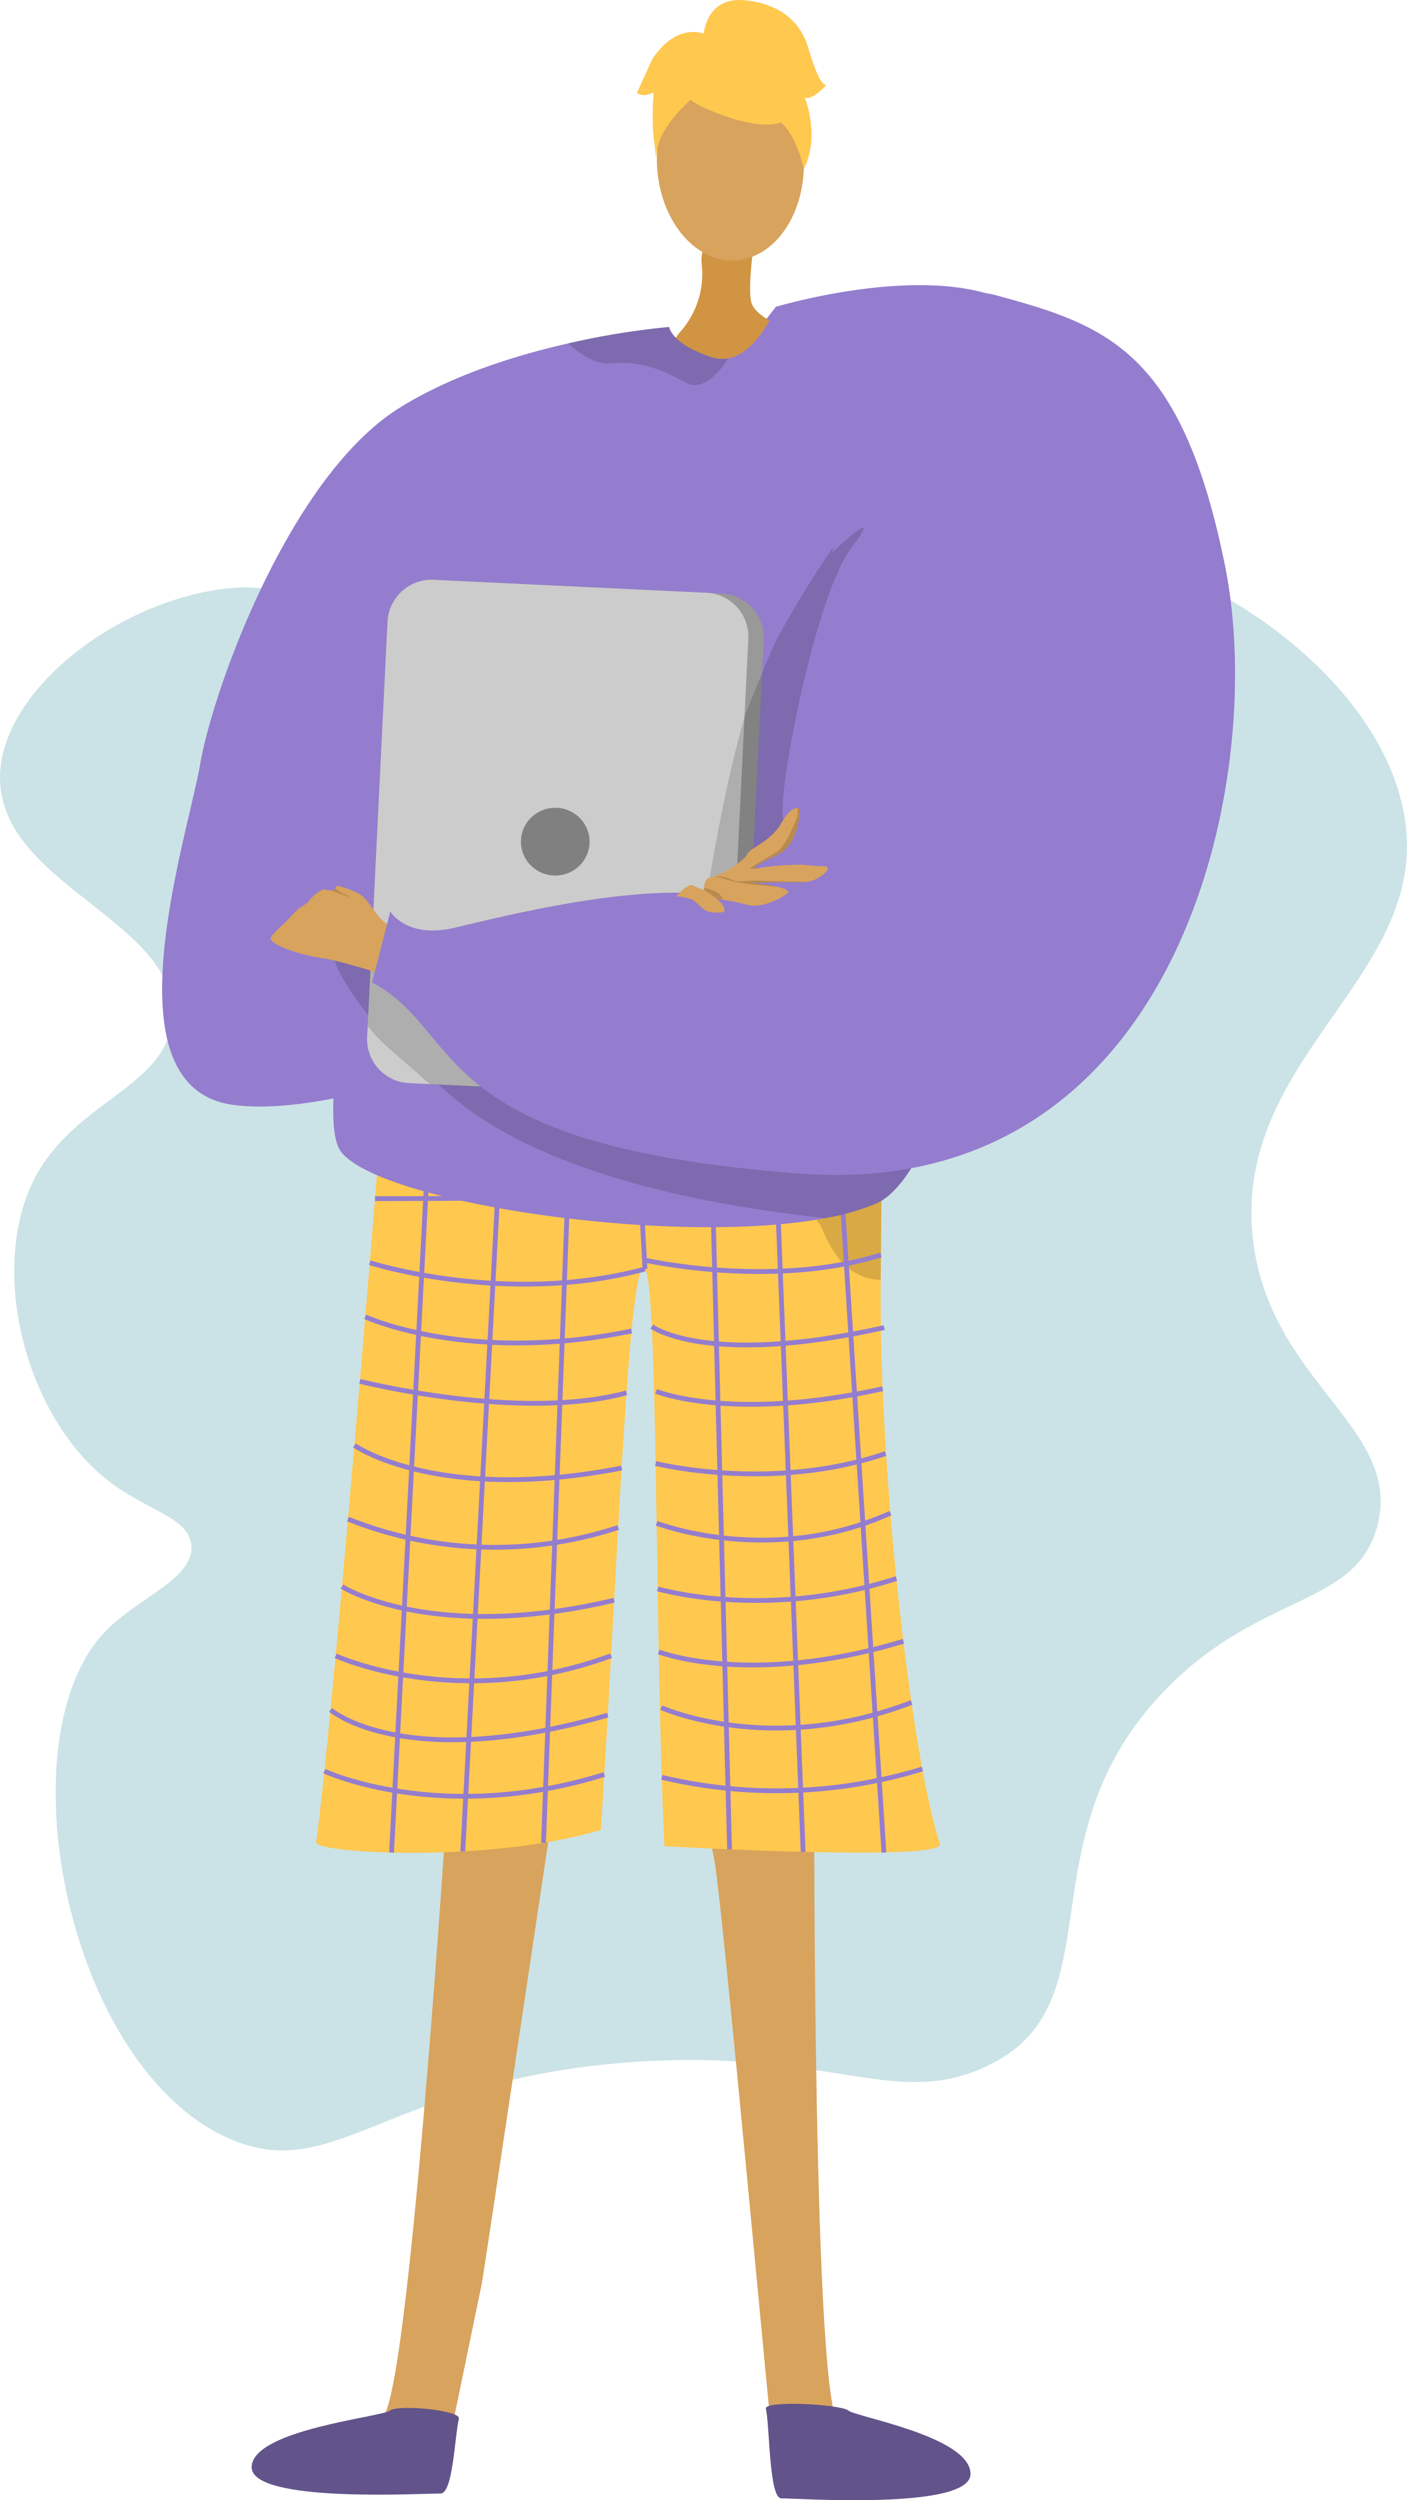 <svg xmlns="http://www.w3.org/2000/svg" width="246.32" height="437.405" viewBox="0 0 246.32 437.405"><defs><style>.a{fill:#b6d7db;opacity:0.71;}.b{fill:#d8a35d;}.c{fill:#62548a;}.d{fill:#ffc84f;}.e{opacity:0.3;}.f{opacity:0.5;}.g{fill:none;stroke:#947dce;stroke-miterlimit:10;stroke-width:0.84px;}.h{fill:#947dce;}.i{fill:#d19442;}.j{fill:#999;}.k{fill:#ccc;}.l{fill:gray;}.m{opacity:0.15;}</style></defs><g transform="translate(-764.291 -131.279)"><path class="a" d="M782.713,416.7c-17.981,18.724-6.733,76.314,21.767,88.745,18.58,8.1,27.652-10.329,70.326-13.4,35.548-2.554,46.8,8.976,63.628,0,20.724-11.056,5.587-38.481,28.465-63.628,17.166-18.868,34.628-15.518,38.511-30.139,4.583-17.254-18.9-25.045-21.767-50.233-3.556-31.268,29.666-45.382,26.791-72-2.43-22.492-28.157-42.7-51.907-48.558-40.948-10.1-64.284,25.775-117.21,18.419-15.727-2.186-21.476-13.238-36.837-11.721C785.042,236.1,764,252.25,764.294,267.673c.354,18.593,31.5,24.916,30.14,41.861-1.014,12.613-18.7,14.423-25.117,30.139s-.176,39.241,13.4,50.233c7.109,5.757,14.631,6.7,15.069,11.721C798.294,407.494,788.436,410.736,782.713,416.7Z"/><path class="b" d="M906.84,446.317s-.235,107.375,4.386,108.791c8.293,2.592,40.567,10.588,5.91,11.407-17.583,2.7-16.66-1.315-17.253-4.592-.485-2.678-9.11-97.948-10.547-105.285-.322-1.643-.517-2.636-.517-2.636Z"/><path class="b" d="M842.626,446.006s-6.85,106.756-11.485,108.122c-8.321,2.5-40.681,10.157-6.035,11.344,17.553,2.89,16.674-1.138,17.3-4.409.514-2.672,4.708-22.924,6.225-30.245.34-1.64,12.7-84.4,12.7-84.4Z"/><path class="c" d="M844.626,554.418c.37-1.513-10.713-2.522-12.1-1.406s-23.923,3.308-24.178,9.816,30.857,4.611,33.057,4.686S843.9,557.392,844.626,554.418Z"/><path class="d" d="M831.035,327.536a6.918,6.918,0,0,0,3.97,1.6c9.15-.219,48.666-1.262,70.032-3.4,7.538-.756,12.816-1.648,13.7-2.694,0,0,0,.031,0,.086,0,1.168-.088,14.532-.261,32.053-.341,34.588,5.473,83.852,10.364,98.669,1.055,3.2-48.223.419-48.223.419C878.9,418.663,879.54,356,877.2,353.293c-2.842-3.292-4.759,51.885-7.715,98.116-19.206,5.841-50.106,4.138-49.838,2.158C822.835,430.05,831.035,327.536,831.035,327.536Z"/><g class="e"><path d="M867.584,328.072l-.442-.017S867.3,328.059,867.584,328.072Z"/><path class="f" d="M867.584,328.072c11.808.417,37.453-2.338,37.453-2.338,7.538-.756,12.816-1.648,13.7-2.694,0,0,0,.031,0,.086,0,1.168-.088,14.532-.261,32.053a8.96,8.96,0,0,1-1.243-.087,9.652,9.652,0,0,1-6.421-4.1,21.03,21.03,0,0,1-2.644-4.884C898.663,330.023,871.368,328.243,867.584,328.072Z"/></g><line class="g" x1="6.74" y2="129.06" transform="translate(832.837 326.322)"/><line class="g" x1="6.746" y2="126.818" transform="translate(845.31 328.357)"/><line class="g" x1="4.703" y2="125.845" transform="translate(859.439 327.833)"/><line class="g" x2="1.421" y2="25.964" transform="translate(875.783 327.329)"/><line class="g" x2="3.307" y2="128.044" transform="translate(888.704 326.77)"/><line class="g" x2="5.075" y2="129.043" transform="translate(899.819 326.208)"/><line class="g" x2="8.288" y2="129.646" transform="translate(910.747 325.735)"/><path class="g" d="M829.945,340.978s70.3.23,88.694-3.84"/><path class="g" d="M877.2,353.293c-24.3,6.548-48.18-1.106-48.18-1.106"/><path class="g" d="M876.865,351.666s22.426,5.181,41.654-.847"/><path class="g" d="M828.235,361.658s18.1,8.371,46.623,2.469"/><path class="g" d="M827.286,372.938s27.9,7.1,46.69,2.01"/><path class="g" d="M826.33,384.144s14.5,10.236,46.792,3.964"/><path class="g" d="M825.21,397.035a69.127,69.127,0,0,0,47.307,1.463"/><path class="g" d="M824.161,408.846s15.613,9.947,47.648,2.389"/><path class="g" d="M823.053,420.955s21.378,9.872,48.221-.014"/><path class="g" d="M822.156,430.406s12.85,11.165,48.536.93"/><path class="g" d="M821.081,441.137s20.4,9.5,49.005.582"/><path class="g" d="M878.394,363.353s9.591,7.138,40.691.184"/><path class="g" d="M879.142,374.689s13.253,5.411,39.676-.46"/><path class="g" d="M879.069,387.31s20.318,5.09,40.253-1.744"/><path class="g" d="M879.245,397.765s19.874,7.7,40.93-1.772"/><path class="g" d="M879.427,409.245s18.845,5.621,41.8-1.81"/><path class="g" d="M879.618,420.27s15.951,6.247,42.827-1.854"/><path class="g" d="M880.051,430.013s18.994,8.639,43.818-.892"/><path class="g" d="M880.146,442.212a87.08,87.08,0,0,0,45.621-1.455"/><path class="c" d="M898.369,552.682c-.353-1.517,13.1-.807,14.47.324s21.177,4.507,21.361,11.017-30.905,4.283-33.105,4.335S899.064,555.663,898.369,552.682Z"/><path class="h" d="M823.931,332.682c6.57,9,58.093,16.725,84.9,11.7a42.135,42.135,0,0,0,8.834-2.536c2.542-1.1,5.005-3.978,7.353-8.21,17.873-32.229,28.938-143.174,16.046-149.492-14.582-7.149-40.941.818-40.941.818l-9.794,12.519-47.259,27.841s-10.96,40.162-16.828,71.55c-.433,2.314-.837,4.581-1.209,6.777C822.6,318.033,821.638,329.542,823.931,332.682Z"/><path class="i" d="M896.643,170.487c.006,1-1.737,11.424-.7,14.027s7.022,4.509,6.613,4.945-8.5,8.679-16.024,6.571-3.26-6.571-3.26-6.571a15.229,15.229,0,0,0,3.87-11.886C886.379,170.2,896.643,170.487,896.643,170.487Z"/><path class="h" d="M804.907,324.542c22.239,3.241,69.747-18.947,69.747-18.947l-4.533-12.5s-28.066,1.282-32.616,2.03c0,0,13.712-11.219,18.1-26.177,3.229-11,42.211-58.077,53.917-78.6,4.208-7.377-9.4-5.387-9.4-5.387s-3.074,8.048-8.354,9.007a5.944,5.944,0,0,1-2.96-.228c-7.077-2.326-7.358-5.264-7.358-5.264a137.093,137.093,0,0,0-17.694,2.878c-9.18,2.082-20.359,5.566-29.533,11.28-19.2,11.968-32.619,49.182-34.871,62.236S782.671,321.3,804.907,324.542Z"/><path class="j" d="M897.993,243.154l-3.569,72.731a7.75,7.75,0,0,1-8.148,7.3l-50.317-2.409a2.4,2.4,0,0,1-.356-.033,7.691,7.691,0,0,1-7.034-8.006l3.569-72.731a7.737,7.737,0,0,1,8.149-7.29L888.271,235l2.332.11A7.712,7.712,0,0,1,897.993,243.154Z"/><path class="k" d="M895.3,243.009l-3.569,72.731a7.737,7.737,0,0,1-8.149,7.291L835.6,320.742a7.691,7.691,0,0,1-7.034-8.006l3.569-72.731a7.737,7.737,0,0,1,8.149-7.29L888.271,235A7.69,7.69,0,0,1,895.3,243.009Z"/><ellipse class="l" cx="6.008" cy="5.927" rx="6.008" ry="5.927" transform="translate(855.489 272.599)"/><ellipse class="b" cx="12.86" cy="17.31" rx="12.86" ry="17.31" transform="translate(878.547 142.813) rotate(-2.516)"/><path class="d" d="M886.9,149.815s22.762,11.246,15.329-8.016C897.089,128.473,871.362,141.734,886.9,149.815Z"/><path class="d" d="M889.929,145.014s-12.136,7.8-10.624,15.06c0,0-3.673-21.707,8.679-22.767s17.193-.081,17.076,23.038C905.06,160.345,900.684,142.14,889.929,145.014Z"/><path class="d" d="M887.451,137.471s.336-6.824,7.208-6.144,9.965,4.41,11.1,8.221,2.239,6.659,3.215,6.618c0,0-2.805,3.01-3.822,2.087,0,0,2.828,6.82-.149,12.638,0,0-1.639-8.705-6.56-9.466S887.451,137.471,887.451,137.471Z"/><path class="d" d="M888.073,137.386s-5-2.686-9.6,4.256l-2.682,5.9s1.017.922,2.928-.121c0,0-.6,6.82.495,10.611l2.392-11.695Z"/><path class="m" d="M825.029,303.648a61.659,61.659,0,0,0,3.728,5.226c.012.016-.105,1.9-.093,1.919,2.578,3.254,5.464,5.3,10.858,10.136.049.044,1.5.062,1.545.106q.848.759,1.747,1.545c16.728,14.643,47.335,19.825,66.013,21.8a42.135,42.135,0,0,0,8.834-2.536c2.542-1.1,5.005-3.978,7.353-8.21l-98.776-36.764-3.35-1.248S821.117,297.483,825.029,303.648Z"/><path class="m" d="M928.172,203.359s-17.372,19.951-28.1,40.156c-.806,1.519-5.319,12.8-5.328,12.831-6.959,23.922-10.4,59.649-10.4,59.649l16.6-39.565Z"/><path class="b" d="M820.419,298.844c4.076.559,14.627,4.1,14.627,4.1l2.1-6.425s-5.013-3.073-6.4-4.735-2.131-3.08-3.277-3.951a15.756,15.756,0,0,0-4.153-1.613l-.34.436-.337.432-.111-.01a11.12,11.12,0,0,1-1.618-.21,5.8,5.8,0,0,0-1.784,1.2,2.944,2.944,0,0,0-.5.565,4.724,4.724,0,0,1-1.507,1.234c-.168.1-.307.183-.381.236s-.293.256-.566.522c-.681.672-1.739,1.786-2.073,2.182a22.113,22.113,0,0,0-2.164,2.1,2.367,2.367,0,0,0-.24.426C811.277,296.337,816.344,298.286,820.419,298.844Z"/><path class="h" d="M910.031,227.885c0-1.069,9.091-50.234,28.552-44.972s32.6,9.749,40.182,47.393-8.2,111.138-74.2,106.3-58.669-24.677-75.12-33.454l3.173-12.411s2.854,4.828,11.2,2.86,32.351-8.1,46.755-5.533c0,0,11.737-8.848,10.8-13.735s5.741-39.042,12-47.269S910.031,227.885,910.031,227.885Z"/><path class="m" d="M822.53,287.082a.49.49,0,0,0,.118.11c.353.209,2.538.951,2.774,1.021s-.8-.579-1.082-.6a6.355,6.355,0,0,1-1.362-.951l-.337.432Z"/><path class="b" d="M882.676,288.1a8.676,8.676,0,0,1,2.863.6c1.186.787,1.851,1.993,3.272,2.166.4.048,2.575.323,2.333-.511a3.35,3.35,0,0,0-1.311-1.743s.029,0,.087.006c.138.006.45.029.906.082a28.475,28.475,0,0,1,4.144.847c3.117.862,7.049-1.782,7.267-2.06s-.26-.682-1.747-1.053c-.02-.006-.036-.009-.055-.016-1.529-.377-4.694-.7-4.694-.7s5.786-.108,9.06-.108a5.431,5.431,0,0,0,.723-.047h.013a5.722,5.722,0,0,0,3.563-2,.444.444,0,0,0-.33-.731c-1-.034-2.7-.112-3.969-.274a46.361,46.361,0,0,0-7.479.549c-.4.05-.633.085-.633.085s-1.391-.066,3.248-2.114,4.324-8.358,4.324-8.358a.773.773,0,0,0-.411-.085c-.52.016-1.494.415-2.76,2.621-1.911,3.34-5.519,4.367-5.965,5.445s-3.869,3.087-3.869,3.087-1.86.8-2.843,1.084c-.7.206-.848,1.182-.874,1.721-.006.158,0,.282,0,.333v.028a9.951,9.951,0,0,1-1.914-.754C884.732,285.712,882.676,288.1,882.676,288.1Z"/><path class="m" d="M897.322,283.1c-.4.05-.633.085-.633.085s-1.391-.066,3.248-2.114,4.324-8.358,4.324-8.358a.773.773,0,0,0-.411-.085,2.894,2.894,0,0,1,.068,1.239c-.177.751-1.973,5.394-3.676,6.456s-4.256,2.52-4.571,2.742S896.551,283.357,897.322,283.1Z"/><path class="m" d="M889.3,284.742a2.926,2.926,0,0,1,1.577.228,20.417,20.417,0,0,0,3.63.84c.495.124,3.913.434,5.986.618-.02-.006-.036-.009-.055-.016-1.529-.377-4.694-.7-4.694-.7s5.786-.108,9.06-.108a5.431,5.431,0,0,0,.723-.047c-3.1-.07-7.9-.2-8.687-.232-1.166-.044-3.364.352-4.125,0a7.056,7.056,0,0,0-2.869-.751A1.754,1.754,0,0,1,889.3,284.742Z"/><path class="m" d="M887.539,286.923l2.381,1.689c.138.006.45.029.906.082a2.333,2.333,0,0,0-.758-1.156,8.381,8.381,0,0,0-2.529-.948C887.533,286.748,887.536,286.872,887.539,286.923Z"/><path class="m" d="M863.753,191.354c2.1,1.909,4.822,3.732,7.364,3.495,5.15-.485,8.825.968,13.223,3.385,2.872,1.58,5.853-1.675,7.425-4.266a5.944,5.944,0,0,1-2.96-.228c-7.077-2.326-7.358-5.264-7.358-5.264A137.093,137.093,0,0,0,863.753,191.354Z"/></g></svg>